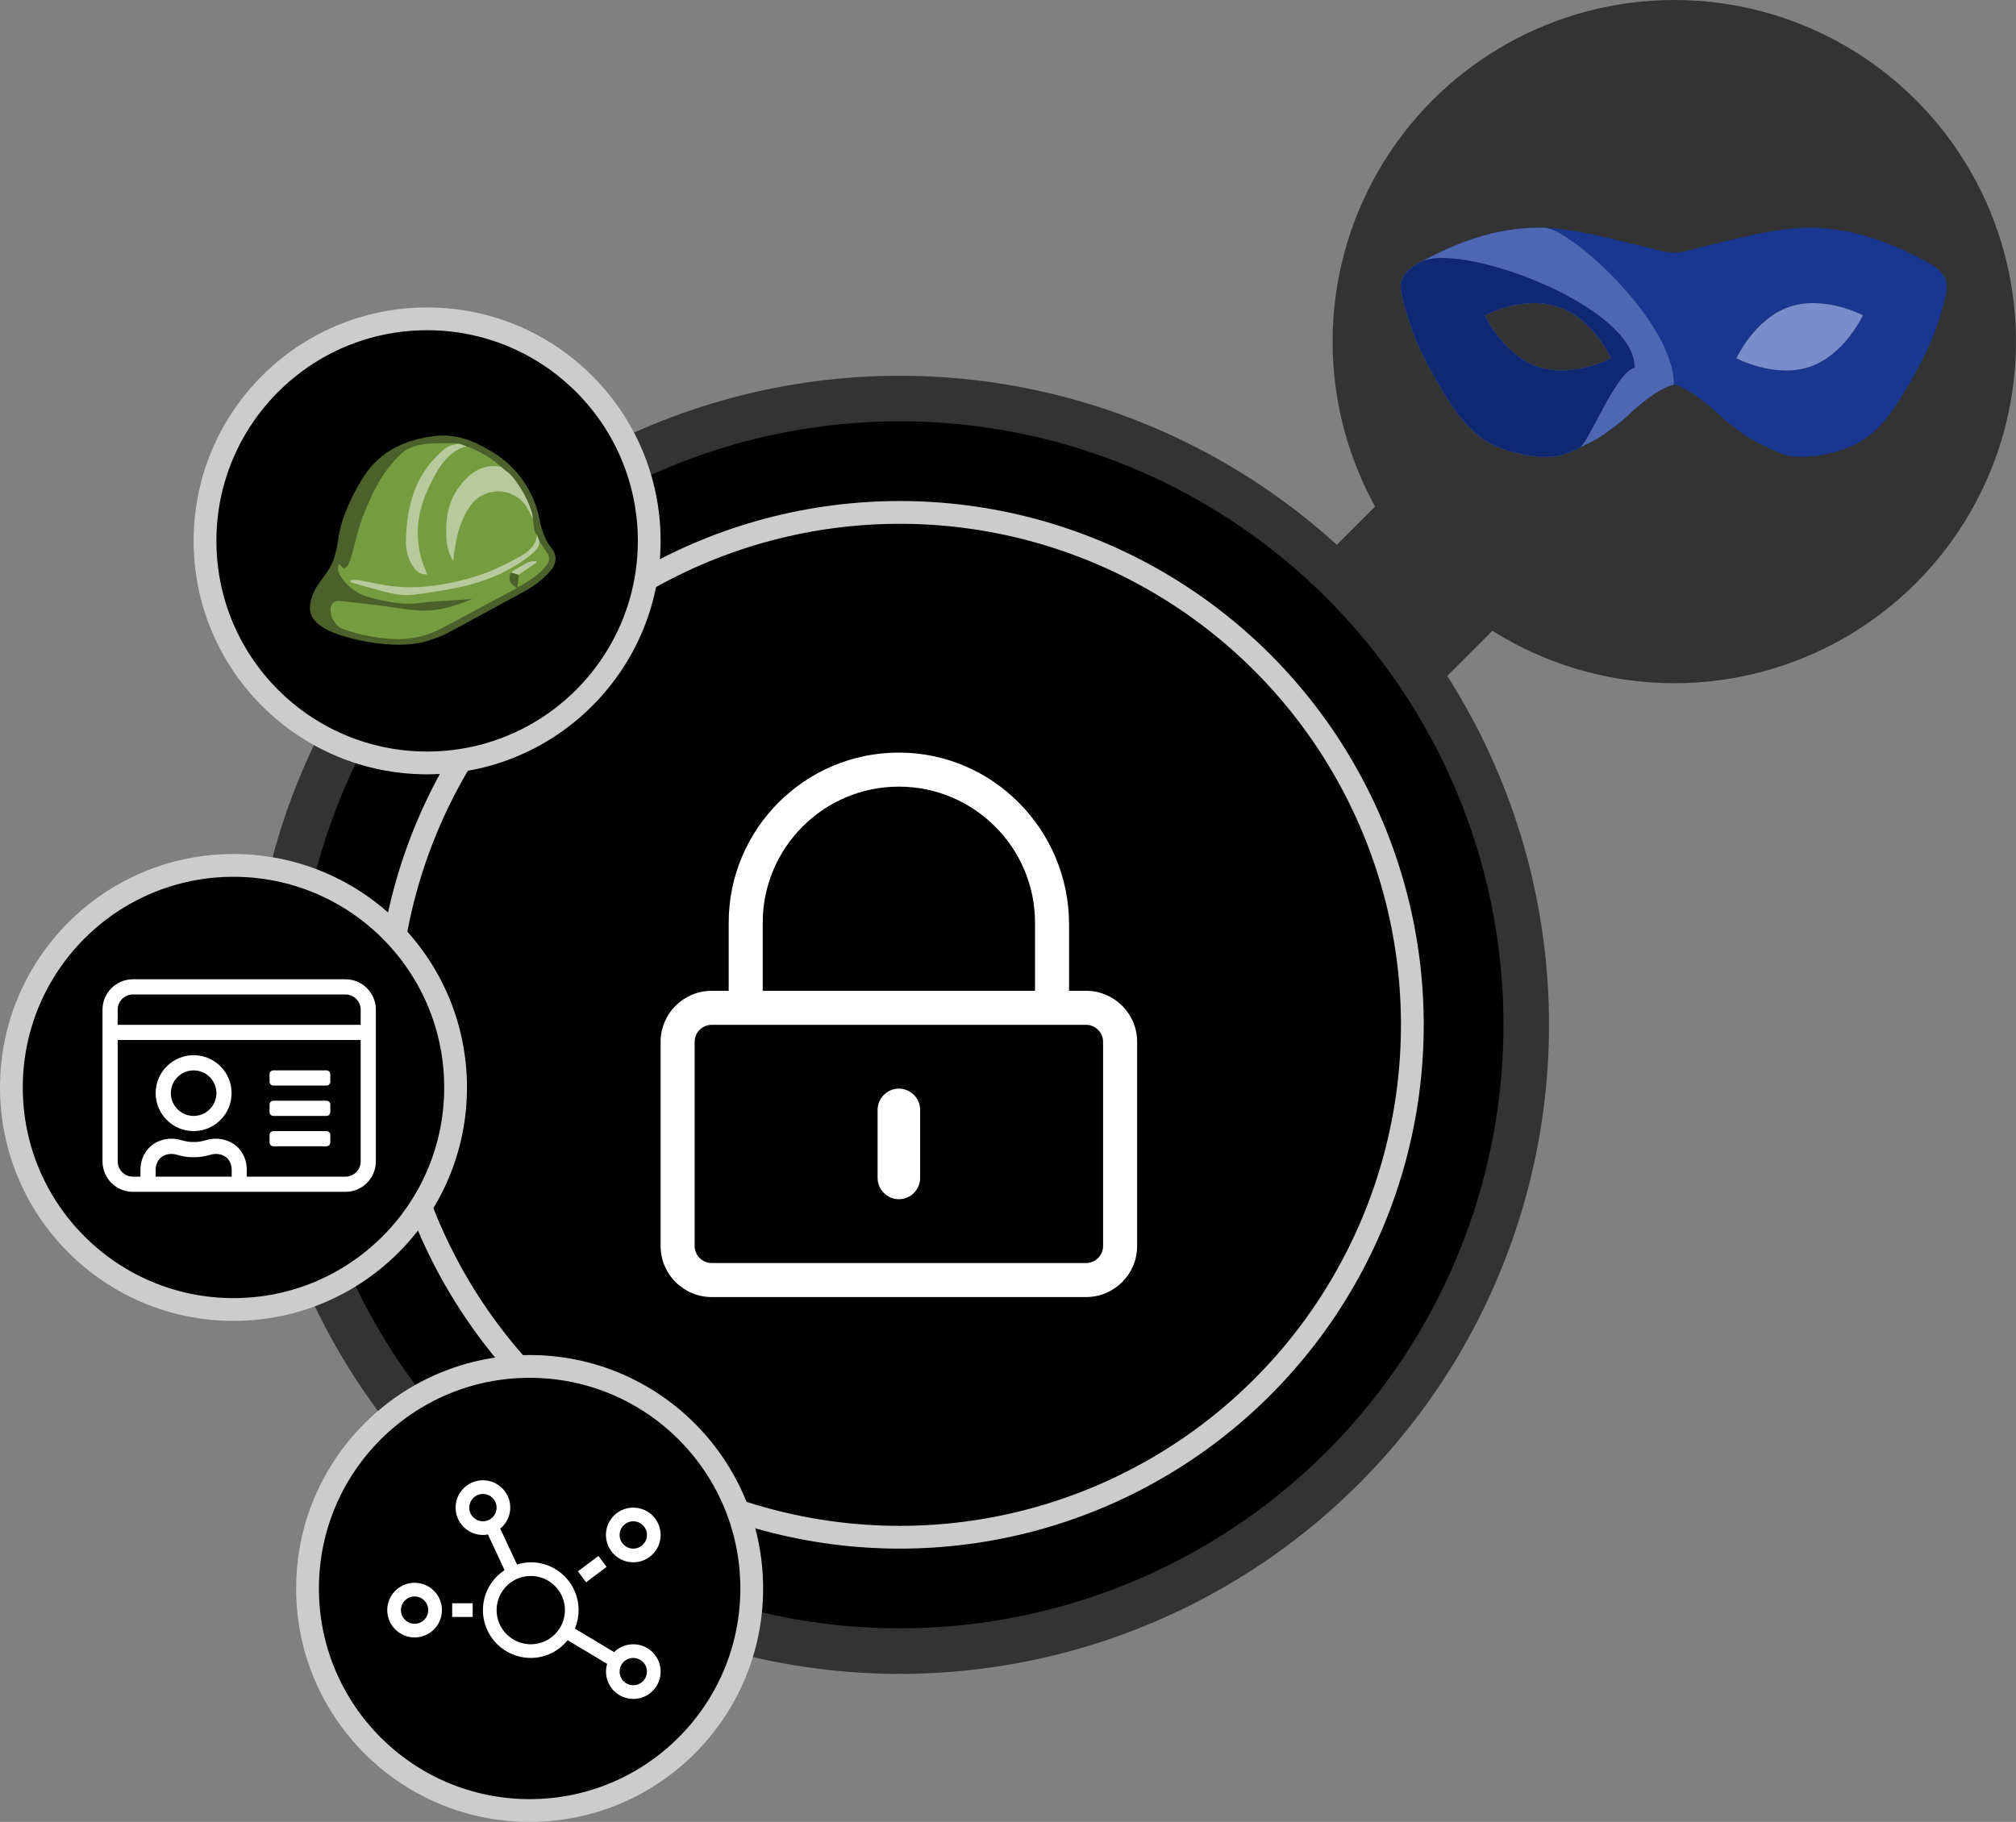 <?xml version="1.0" encoding="UTF-8"?>
<svg width="177px" height="160px" viewBox="0 0 177 160" version="1.1" xmlns="http://www.w3.org/2000/svg" xmlns:xlink="http://www.w3.org/1999/xlink">
    <rect x="0" y="0" width="177" height="160" fill="#808080" stroke="none"/>
    <!-- Generator: Sketch 60.1 (88133) - https://sketch.com -->
    <title>Figure/Maskopy/3</title>
    <desc>Created with Sketch.</desc>
    <g id="Features" stroke="none" stroke-width="1" fill="none" fill-rule="evenodd">
        <g id="Features---Maskopy" transform="translate(-219, -553)">
            <g id="Overview" transform="translate(211, 110)">
                <g id="Feature-3" transform="translate(9, 443)">
                    <g id="Figure/Maskopy/3">
                        <circle id="Oval" fill="#333333" cx="146" cy="30" r="30"></circle>
                        <rect id="Rectangle" fill="#333333" transform="translate(126.91, 47.91) scale(-1, 1) rotate(-45) translate(-126.91, -47.91) " x="119.41" y="32.91" width="15" height="30"></rect>
                        <g id="Maskopy_logo" transform="translate(122, 20)" fill-rule="nonzero">
                            <path d="M46.185,3.011 C42.788,1.168 39.219,-0.122 35.28,0.01 C33.024,0.086 30.839,0.631 28.655,1.151 C27.448,1.438 26.241,1.73 25.041,2.045 C24.687,2.135 24.324,2.186 23.958,2.197 C23.593,2.186 23.23,2.135 22.876,2.045 C21.675,1.73 20.469,1.438 19.262,1.151 C17.077,0.631 14.893,0.085 12.636,0.009 C8.696,-0.122 5.128,1.168 1.732,3.011 C0.186,3.85 -0.216,4.595 0.101,5.962 C0.478,7.587 0.98,9.195 1.7,10.694 C2.34,12.035 3.048,13.341 3.822,14.608 C5.087,16.667 6.455,18.526 8.844,19.383 C10.294,19.904 11.773,20.194 13.307,20.102 C14.162,20.05 14.936,19.684 15.699,19.306 C16.457,18.93 17.232,18.583 17.913,18.075 C18.59,17.57 19.309,17.1 19.897,16.502 C19.897,16.502 22.327,14.136 23.958,13.773 C25.591,14.137 28.02,16.502 28.02,16.502 C28.607,17.1 29.327,17.57 30.004,18.075 C30.685,18.583 31.46,18.929 32.218,19.306 C32.98,19.684 33.755,20.05 34.61,20.102 C36.144,20.194 37.623,19.904 39.073,19.383 C41.462,18.526 42.83,16.667 44.095,14.608 C44.869,13.341 45.577,12.035 46.216,10.694 C46.936,9.195 47.439,7.588 47.816,5.962 C48.133,4.595 47.73,3.85 46.185,3.011 Z M12.018,12.21 C8.952,11.166 7.362,7.688 7.362,7.688 C7.362,7.688 10.743,5.901 13.809,6.944 C16.875,7.987 18.465,11.465 18.465,11.465 C18.465,11.465 15.084,13.252 12.018,12.21 Z M35.898,12.21 C32.832,13.252 29.451,11.465 29.451,11.465 C29.451,11.465 31.041,7.986 34.108,6.944 C37.174,5.901 40.555,7.688 40.555,7.688 C40.555,7.688 38.965,11.166 35.898,12.21 L35.898,12.21 Z" id="Shape" fill="#193791"></path>
                            <path d="M12.636,0.009 C8.696,-0.122 5.128,1.168 1.732,3.011 C0.186,3.85 -0.216,4.595 0.101,5.962 C0.478,7.587 0.98,9.195 1.7,10.694 C2.34,12.035 3.048,13.341 3.822,14.608 C5.087,16.667 6.455,18.526 8.844,19.383 C10.294,19.904 11.773,20.194 13.307,20.102 C14.162,20.05 14.936,19.684 15.699,19.306 C16.457,18.93 17.232,18.583 17.913,18.075 C18.59,17.57 19.309,17.1 19.897,16.502 C19.897,16.502 22.327,14.136 23.958,13.773 C23.993,8.303 14.893,0.085 12.636,0.009 Z M12.018,12.21 C8.952,11.166 7.362,7.688 7.362,7.688 C7.362,7.688 10.743,5.901 13.809,6.944 C16.875,7.987 18.465,11.465 18.465,11.465 C18.465,11.465 15.084,13.252 12.018,12.21 L12.018,12.21 Z" id="Shape" fill="#4E67B3"></path>
                            <path d="M35.898,12.21 C32.832,13.252 29.451,11.465 29.451,11.465 C29.451,11.465 31.041,7.986 34.108,6.944 C37.174,5.901 40.555,7.688 40.555,7.688 C40.555,7.688 38.965,11.166 35.898,12.21 Z" id="Path" fill="#778DCD"></path>
                            <path d="M1.732,3.011 C0.186,3.85 -0.216,4.595 0.101,5.962 C0.478,7.587 0.98,9.195 1.7,10.694 C2.34,12.035 3.048,13.341 3.822,14.608 C5.087,16.667 6.455,18.526 8.844,19.383 C10.294,19.904 11.773,20.194 13.307,20.102 C14.162,20.05 14.936,19.684 15.699,19.306 C16.457,18.93 18.89,12.647 20.522,12.283 C20.556,6.814 5.128,1.168 1.732,3.011 Z M12.018,12.21 C8.952,11.166 7.362,7.688 7.362,7.688 C7.362,7.688 10.743,5.901 13.809,6.944 C16.875,7.987 18.465,11.465 18.465,11.465 C18.465,11.465 15.084,13.252 12.018,12.21 L12.018,12.21 Z" id="Shape" fill="#0F2872"></path>
                        </g>
                        <circle id="Oval" stroke="#333333" stroke-width="4" fill="#000000" cx="78" cy="90" r="55"></circle>
                        <circle id="Oval" stroke="#CCCCCC" stroke-width="2" fill="#000000" cx="78" cy="90" r="45"></circle>
                        <circle id="Oval" stroke="#CCCCCC" stroke-width="2" fill="#000000" cx="45.5" cy="139.5" r="19.5"></circle>
                        <circle id="Oval" stroke="#CCCCCC" stroke-width="2" fill="#000000" cx="19.5" cy="95.5" r="19.5"></circle>
                        <circle id="Oval" stroke="#CCCCCC" stroke-width="2" fill="#000000" cx="36.5" cy="47.5" r="19.5"></circle>
                        <g id="SecurityIdentityCompliance/IAM/role" transform="translate(26, 38)" fill-rule="nonzero">
                            <g id="Group">
                                <path d="M21.259,9.924 C21.175,9.823 21.102,9.713 21.041,9.596 C20.703,8.933 20.468,8.222 20.345,7.488 C19.838,5.037 18.315,2.916 16.154,1.653 C14.583,0.686 12.988,0.058 11.097,0.301 C8.596,0.623 6.477,1.556 5.021,3.722 C4.214,4.944 3.566,6.264 3.093,7.65 C2.645,8.913 2.7,10.295 2.132,11.524 C2.011,11.769 1.871,12.004 1.715,12.228 C1.323,12.828 0.822,13.383 0.542,14.03 C-0.149,15.62 0.23,16.539 1.77,17.33 C1.928,17.411 2.09,17.485 2.255,17.55 C4.052,18.278 8.247,19.179 10.851,18.176 C11.457,17.99 12.042,17.74 12.595,17.43 C14.667,16.317 16.736,15.19 18.794,14.07 C19.733,13.596 20.578,12.955 21.288,12.179 C21.955,11.406 21.937,10.686 21.259,9.924 Z" id="Shape" fill="#4B612C"></path>
                                <path d="M13.946,1.194 C15.055,1.586 16.077,2.187 16.958,2.965 C17.621,3.489 19.384,5.304 19.79,7.582 C19.831,7.92 19.858,8.263 19.923,8.596 C19.977,8.741 20.052,8.877 20.146,8.999 L20.358,9.523 C20.358,9.523 20.745,10.138 20.958,10.437 C21.22,10.809 21.324,11.191 21.028,11.579 C20.371,12.435 19.504,13.03 18.441,13.582 L18.548,12.464 L17.851,12.265 C17.59,12.862 17.749,13.313 18.409,13.637 C17.786,13.967 17.241,14.253 16.699,14.541 C15.033,15.431 13.381,16.345 11.702,17.212 C10.481,17.854 9.115,18.169 7.737,18.126 C6.146,18.07 4.573,17.767 3.075,17.228 C2.394,16.985 1.852,15.919 2.061,15.245 C2.159,14.915 2.489,14.711 2.829,14.771 C3.997,14.895 5.162,15.033 6.328,15.175 C7.624,15.332 8.918,15.612 10.214,15.623 C11.684,15.623 13.095,15.175 14.468,14.604 C14.051,14.633 13.635,14.656 13.218,14.688 C12.061,14.774 10.895,14.811 9.745,14.963 C8.318,15.151 6.967,14.84 5.61,14.502 C4.532,14.262 3.586,13.618 2.967,12.702 C2.724,12.338 2.575,11.917 2.763,11.524 C2.915,11.66 3.083,11.914 3.214,11.898 C3.345,11.883 3.57,11.652 3.64,11.471 C3.819,11.008 3.939,10.521 4.075,10.041 C4.276,9.171 4.521,8.312 4.811,7.467 C5.419,5.948 6.06,4.431 7.074,3.125 C7.443,2.628 7.862,2.171 8.323,1.76 C8.931,1.236 9.719,1.058 10.489,0.974 C11.403,0.888 12.323,0.932 13.255,0.925 C13.307,0.925 13.36,0.969 13.412,0.995 L13.946,1.194 Z" id="Shape" fill="#759C3E"></path>
                                <path d="M19.79,7.582 C19.61,7.183 19.406,6.796 19.179,6.422 C18.619,5.623 17.703,5.149 16.728,5.152 C15.752,5.155 14.84,5.635 14.284,6.438 C13.52,7.509 13.163,8.732 12.959,10.01 C12.896,10.392 12.852,10.78 12.784,11.27 C12.4,10.609 12.195,9.86 12.189,9.096 C12.116,7.553 12.336,6.063 13.3,4.777 C13.988,3.858 14.803,3.109 15.995,2.944 C16.315,2.925 16.637,2.936 16.956,2.975 C17.32,3.29 17.755,3.551 18.037,3.926 C18.792,4.857 19.361,5.924 19.714,7.069 C19.75,7.238 19.775,7.41 19.79,7.582 L19.79,7.582 Z" id="Shape" fill="#B7CA9D"></path>
                                <path d="M13.946,1.194 C12.619,1.564 11.851,2.546 11.217,3.677 C10.311,5.309 9.646,7.022 9.683,8.915 C9.689,9.998 9.918,11.068 10.356,12.058 C10.403,12.163 10.437,12.273 10.502,12.446 C10.029,12.472 9.578,12.241 9.324,11.841 C8.84,11.141 8.601,10.302 8.643,9.452 C8.698,7.009 9.167,4.67 10.764,2.703 C11.114,2.283 11.497,1.892 11.909,1.532 C12.32,1.161 12.864,0.972 13.417,1.008 L13.946,1.194 Z" id="Shape" fill="#B7CA9D"></path>
                                <path d="M20.358,9.528 C20.358,10.13 19.941,10.447 19.538,10.77 C17.516,12.385 15.162,13.242 12.65,13.705 C11.537,13.912 10.416,14.093 9.292,14.229 C7.923,14.394 6.642,13.918 5.348,13.58 C4.824,13.441 4.3,13.271 3.758,13.116 C3.758,13.059 3.758,13.004 3.777,12.946 C4.012,12.926 4.249,12.926 4.484,12.946 C5.531,13.127 6.561,13.396 7.611,13.499 C8.576,13.6 9.548,13.6 10.513,13.499 C12.319,13.315 14.093,12.9 15.793,12.262 C16.778,11.865 17.733,11.4 18.653,10.869 C19.381,10.46 20.054,9.945 20.146,8.996 L20.358,9.528 Z" id="Shape" fill="#B7CA9D"></path>
                                <path d="M17.849,12.268 C18.352,11.966 18.841,11.642 19.36,11.375 C19.586,11.304 19.823,11.273 20.059,11.28 L20.109,11.403 L18.538,12.467 L17.849,12.268 Z" id="Shape" fill="#B7CA9D"></path>
                            </g>
                        </g>
                        <g id="id-card" transform="translate(8, 86)" fill="#FFFFFF" fill-rule="nonzero">
                            <path d="M15,12 L19.667,12 C19.85,12 20,11.85 20,11.667 L20,11 C20,10.817 19.85,10.667 19.667,10.667 L15,10.667 C14.817,10.667 14.667,10.817 14.667,11 L14.667,11.667 C14.667,11.85 14.817,12 15,12 Z M15,9.333 L19.667,9.333 C19.85,9.333 20,9.183 20,9 L20,8.333 C20,8.15 19.85,8 19.667,8 L15,8 C14.817,8 14.667,8.15 14.667,8.333 L14.667,9 C14.667,9.183 14.817,9.333 15,9.333 Z M15,14.667 L19.667,14.667 C19.85,14.667 20,14.517 20,14.333 L20,13.667 C20,13.483 19.85,13.333 19.667,13.333 L15,13.333 C14.817,13.333 14.667,13.483 14.667,13.667 L14.667,14.333 C14.667,14.517 14.817,14.667 15,14.667 Z M8,13.333 C9.842,13.333 11.333,11.842 11.333,10 C11.333,8.158 9.842,6.667 8,6.667 C6.158,6.667 4.667,8.158 4.667,10 C4.667,11.842 6.158,13.333 8,13.333 Z M8,8 C9.104,8 10,8.896 10,10 C10,11.104 9.104,12 8,12 C6.896,12 6,11.104 6,10 C6,8.896 6.896,8 8,8 Z M21.333,0 L2.667,0 C1.196,0 0,1.196 0,2.667 L0,16 C0,17.471 1.196,18.667 2.667,18.667 L21.333,18.667 C22.804,18.667 24,17.471 24,16 L24,2.667 C24,1.196 22.804,0 21.333,0 Z M11.333,17.333 L4.667,17.333 L4.667,16.704 C4.667,16.413 4.754,16.129 4.917,15.887 C5.15,15.542 5.575,15.338 6.054,15.338 C6.571,15.338 6.921,15.629 8.004,15.629 C9.083,15.629 9.433,15.338 9.954,15.338 C10.433,15.338 10.858,15.546 11.092,15.887 C11.254,16.129 11.342,16.413 11.342,16.704 L11.342,17.333 L11.333,17.333 L11.333,17.333 Z M22.667,16 C22.667,16.733 22.067,17.333 21.333,17.333 L12.667,17.333 L12.667,16.704 C12.667,16.125 12.492,15.588 12.192,15.142 C11.688,14.396 10.829,14 9.95,14 C9.137,14 8.933,14.292 8,14.292 C7.067,14.292 6.862,14 6.05,14 C5.167,14 4.308,14.392 3.808,15.142 C3.508,15.588 3.333,16.125 3.333,16.704 L3.333,17.333 L2.667,17.333 C1.933,17.333 1.333,16.733 1.333,16 L1.333,5.333 L22.667,5.333 L22.667,16 Z M22.667,4 L1.333,4 L1.333,2.667 C1.333,1.933 1.933,1.333 2.667,1.333 L21.333,1.333 C22.067,1.333 22.667,1.933 22.667,2.667 L22.667,4 Z" id="Shape"></path>
                        </g>
                        <g id="chart-network" transform="translate(33, 130)" fill="#FFFFFF" fill-rule="nonzero">
                            <path d="M19.26,7.605 L18.54,6.645 L16.74,7.995 L17.46,8.955 L19.26,7.605 Z M21.6,7.2 C22.099,7.2 22.56,7.05 22.942,6.791 C23.198,6.619 23.419,6.397 23.591,6.143 C23.85,5.76 24,5.299 24,4.8 C24,4.301 23.85,3.84 23.591,3.458 C23.505,3.33 23.407,3.21 23.299,3.101 C23.19,2.993 23.07,2.895 22.942,2.809 C22.56,2.55 22.099,2.4 21.6,2.4 C21.101,2.4 20.64,2.55 20.258,2.809 C20.003,2.981 19.781,3.203 19.609,3.458 C19.35,3.84 19.2,4.301 19.2,4.8 C19.2,6.124 20.276,7.2 21.6,7.2 Z M21.6,3.6 C22.26,3.6 22.8,4.14 22.8,4.8 C22.8,5.46 22.26,6 21.6,6 C20.94,6 20.4,5.46 20.4,4.8 C20.4,4.14 20.94,3.6 21.6,3.6 Z M3.743,9.409 C3.36,9.15 2.899,9 2.4,9 C1.901,9 1.44,9.15 1.058,9.409 C0.802,9.581 0.581,9.803 0.409,10.057 C0.15,10.44 0,10.901 0,11.4 C0,12.724 1.076,13.8 2.4,13.8 C3.724,13.8 4.8,12.724 4.8,11.4 C4.8,10.901 4.65,10.44 4.391,10.057 C4.219,9.803 3.998,9.581 3.743,9.409 L3.743,9.409 Z M2.4,12.6 C1.74,12.6 1.2,12.06 1.2,11.4 C1.2,10.74 1.74,10.2 2.4,10.2 C3.06,10.2 3.6,10.74 3.6,11.4 C3.6,12.06 3.06,12.6 2.4,12.6 Z M5.7,12 L7.5,12 L7.5,10.8 L5.7,10.8 L5.7,12 Z M22.942,14.809 C22.56,14.55 22.099,14.4 21.6,14.4 C21.101,14.4 20.64,14.55 20.258,14.809 C20.134,14.891 20.021,14.985 19.916,15.09 L16.474,13.024 C16.684,12.525 16.8,11.974 16.8,11.4 C16.8,9.079 14.921,7.2 12.6,7.2 C12.176,7.2 11.779,7.282 11.393,7.395 L9.919,4.241 C10.455,3.803 10.8,3.146 10.8,2.4 C10.8,1.901 10.65,1.44 10.391,1.058 C10.219,0.802 9.998,0.581 9.742,0.409 C9.36,0.15 8.899,0 8.4,0 C7.901,0 7.44,0.15 7.058,0.409 C6.803,0.581 6.581,0.802 6.409,1.058 C6.15,1.44 6,1.901 6,2.4 C6,3.724 7.076,4.8 8.4,4.8 C8.55,4.8 8.696,4.781 8.839,4.755 L10.301,7.89 C9.158,8.64 8.4,9.93 8.4,11.4 C8.4,13.721 10.279,15.6 12.6,15.6 C13.912,15.6 15.068,14.985 15.84,14.044 L19.305,16.121 C19.241,16.339 19.204,16.564 19.204,16.8 C19.204,18.124 20.28,19.2 21.604,19.2 C22.102,19.2 22.564,19.05 22.946,18.791 C23.201,18.619 23.422,18.398 23.595,18.142 C23.85,17.76 24,17.299 24,16.8 C24,16.301 23.85,15.84 23.591,15.457 C23.505,15.33 23.404,15.21 23.299,15.101 C23.19,14.992 23.07,14.895 22.942,14.809 Z M8.4,3.6 C7.74,3.6 7.2,3.06 7.2,2.4 C7.2,1.74 7.74,1.2 8.4,1.2 C9.06,1.2 9.6,1.74 9.6,2.4 C9.6,3.06 9.06,3.6 8.4,3.6 Z M12.6,14.4 C10.946,14.4 9.6,13.054 9.6,11.4 C9.6,9.746 10.946,8.4 12.6,8.4 C14.254,8.4 15.6,9.746 15.6,11.4 C15.6,13.054 14.254,14.4 12.6,14.4 Z M21.6,18 C20.94,18 20.4,17.46 20.4,16.8 C20.4,16.14 20.94,15.6 21.6,15.6 C22.26,15.6 22.8,16.14 22.8,16.8 C22.8,17.46 22.26,18 21.6,18 Z" id="Shape"></path>
                        </g>
                        <g id="lock-alt" transform="translate(57, 66)" fill="#FFFFFF" fill-rule="nonzero">
                            <path d="M20.918,39.315 C19.891,39.315 19.051,38.475 19.051,37.447 L19.051,31.471 C19.051,30.444 19.891,29.603 20.918,29.603 C21.946,29.603 22.786,30.444 22.786,31.471 L22.786,37.447 C22.786,38.475 21.946,39.315 20.918,39.315 Z M41.837,25.494 L41.837,43.424 C41.837,45.899 39.829,47.907 37.354,47.907 L4.482,47.907 C2.008,47.907 0,45.899 0,43.424 L0,25.494 C0,23.019 2.008,21.012 4.482,21.012 L5.977,21.012 L5.977,15.035 C5.977,6.78 12.7,0.065 20.965,0.093 C29.22,0.121 35.86,6.92 35.86,15.175 L35.86,21.012 L37.354,21.012 C39.829,21.012 41.837,23.019 41.837,25.494 Z M8.965,21.012 L32.872,21.012 L32.872,15.035 C32.872,8.442 27.511,3.082 20.918,3.082 C14.325,3.082 8.965,8.442 8.965,15.035 L8.965,21.012 Z M38.848,43.424 L38.848,25.494 C38.848,24.672 38.176,24 37.354,24 L4.482,24 C3.661,24 2.988,24.672 2.988,25.494 L2.988,43.424 C2.988,44.246 3.661,44.918 4.482,44.918 L37.354,44.918 C38.176,44.918 38.848,44.246 38.848,43.424 Z" id="Shape"></path>
                        </g>
                    </g>
                </g>
            </g>
        </g>
    </g>
</svg>